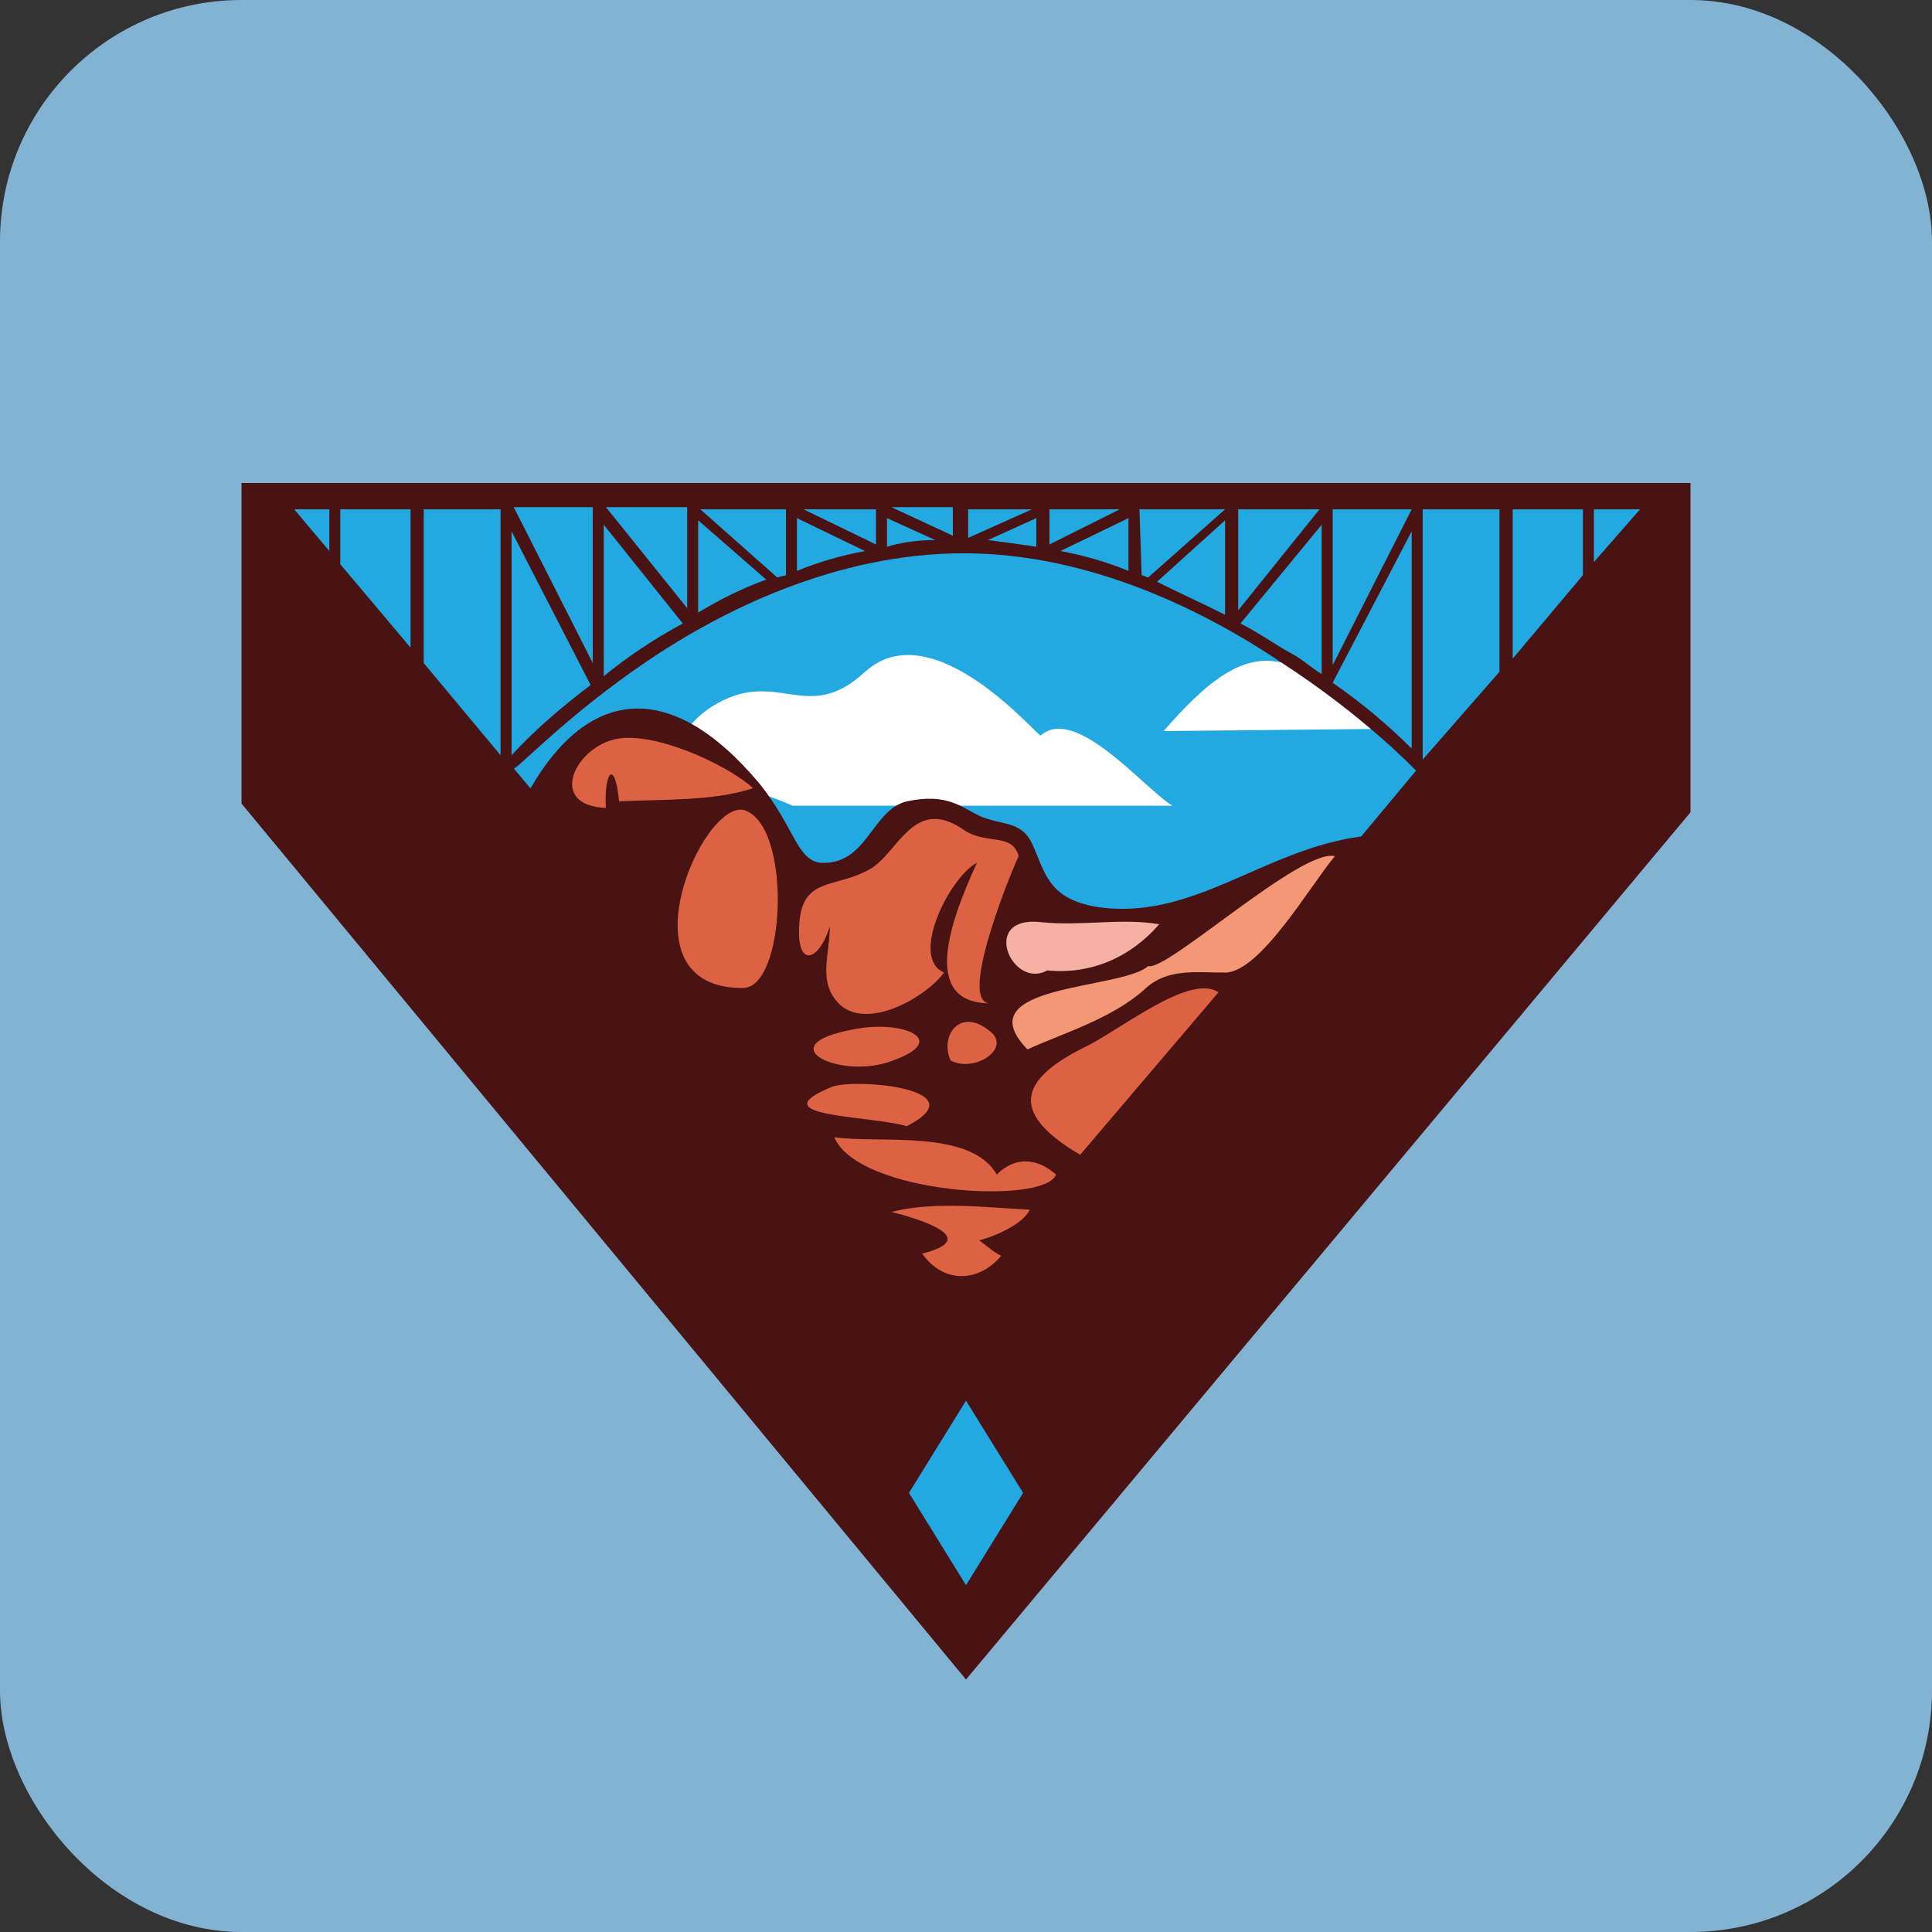 <svg width="32" height="32" viewBox="0 0 32 32" fill="none" xmlns="http://www.w3.org/2000/svg">
<rect x="0" y="0" width="32" height="32" fill="#333333" stroke="none"/>
<rect width="32" height="32" rx="4" fill="#83B3D3"/>
<path d="M4.254 8.182L15.927 21.964L27.564 8.255L4.254 8.182Z" fill="#23A9E1"/>
<path d="M13.127 13.345H19.418C18.946 13.055 17.818 11.673 17.237 12.182C17.2 12.218 15.455 10.109 14.328 11.127C13.346 12.036 12.873 11.018 11.782 11.709C10.473 12.582 12.509 13.055 13.127 13.345ZM22.837 12.073L19.273 12.109C20.691 10.473 21.309 10.655 22.837 12.073Z" fill="white"/>
<path d="M26.4 9.309V8.436H27.164L26.4 9.309ZM8.509 12.727C8.545 12.764 9.382 11.854 10.727 10.945C11.964 10.109 13.854 9.164 15.964 9.164C18.073 9.164 20 10.146 21.236 10.982C22.582 11.854 23.418 12.727 23.454 12.764L22.546 13.854C20.909 14.073 19.745 15.273 18.145 15.018C17.346 14.873 17.309 14.436 17.091 13.964C16.909 13.6 16.618 13.673 16.255 13.527C15.927 13.382 15.709 13.127 15.018 13.273C14.436 13.418 14.364 14.327 13.6 14.291C13.2 14.255 13.164 13.709 12.582 12.982C11.091 11.2 9.731 11.422 8.786 13.058L8.509 12.727ZM5.455 8.436V9.127L4.873 8.436H5.455ZM25.055 8.436H26.218V9.527L25.055 10.909V8.436ZM23.564 12.582V8.436H24.836V11.127L23.564 12.582ZM23.382 8.8V12.4C22.982 12 22.546 11.636 22.073 11.309L23.382 8.8ZM21.891 8.691V11.164C21.709 11.055 21.564 10.909 21.346 10.8C21.091 10.655 20.836 10.473 20.546 10.327L21.891 8.691ZM20.291 8.618V10.182C19.927 10 19.527 9.818 19.164 9.636L20.291 8.618ZM20.509 8.436H21.855L20.509 10.109V8.436ZM22.073 8.436H23.382L22.073 11.018V8.436ZM18.873 8.436H20.291L19.018 9.564C18.982 9.564 18.945 9.527 18.909 9.527L18.873 8.436ZM18.691 8.582V9.455C18.327 9.309 17.964 9.2 17.564 9.127L18.691 8.582ZM17.164 8.582V9.055C16.909 9.018 16.654 8.982 16.364 8.945L17.164 8.582ZM14.691 8.582L15.491 8.945C15.2 8.945 14.945 8.982 14.691 9.055V8.582ZM13.2 8.582L14.327 9.127C13.927 9.2 13.564 9.309 13.2 9.455V8.582ZM14.509 9.018L13.309 8.436H14.509V9.018ZM15.782 8.873L14.764 8.4H15.782V8.873ZM16.036 8.436H17.091L16.036 8.909V8.436ZM17.382 8.436H18.546L17.382 9.018V8.436ZM12.873 9.564L11.6 8.436H13.018V9.527L12.873 9.564ZM11.564 8.618L12.691 9.6C12.291 9.745 11.927 9.927 11.564 10.146V8.618ZM10 8.691L11.309 10.327C10.836 10.582 10.4 10.873 10 11.2V8.691ZM8.473 8.8L9.782 11.345C9.309 11.709 8.873 12.073 8.473 12.509V8.8ZM9.818 10.982L8.509 8.4H9.818V10.982ZM11.382 10.073L10.036 8.4H11.382V10.073ZM6.8 10.727L5.636 9.345V8.436H6.8V10.727ZM7.018 8.436H8.291V12.509L7.018 10.982V8.436ZM4 8V13.309L16 27.818L28 13.454V8H4Z" fill="#491213"/>
<path d="M15.055 24.727L16 23.2L16.946 24.727L16 26.255L15.055 24.727Z" fill="#23A9E1"/>
<path d="M17.891 19.127C16.654 18.4 16.945 17.855 17.963 17.345C18.509 17.091 19.709 16.109 20.182 16.436L17.891 19.127ZM17.054 20.036C16.327 20 15.491 19.891 14.764 20.073C15.2 20.182 16.291 20.509 15.273 20.764C15.636 21.273 16.218 21.236 16.582 20.8C16.436 20.727 16.327 20.618 16.218 20.545C16.618 20.436 16.982 20.218 17.054 20.036ZM17.491 19.454C17.163 19.164 16.8 19.164 16.509 19.454C16.073 18.691 14.545 18.945 13.818 18.836C14.218 19.782 17.309 19.964 17.491 19.454ZM15.018 18.654C14.436 18.473 12.545 18.509 13.782 18C14.182 17.855 16.218 18.036 15.018 18.654ZM15.745 17.564C15.563 17.164 15.891 16.691 16.363 17.055C16.8 17.345 16.145 17.782 15.745 17.564ZM14.691 17.6C13.854 17.855 12.764 17.309 14.109 17.055C14.945 16.873 15.818 17.236 14.691 17.6C14.654 17.6 14.727 17.6 14.691 17.6ZM13.745 15.345C13.563 15.927 13.2 16.036 13.236 15.345C13.273 14.509 13.818 14.727 14.4 14.4C14.873 14.145 15.127 13.164 15.963 13.745C16.327 14 16.764 13.782 16.873 14.182C16.873 14.145 15.818 16.618 16.4 16.618C15.236 16.618 15.745 15.236 16.182 14.291C15.745 14.509 15.054 15.854 15.636 16.109C15.345 16.509 14.4 17.055 13.927 16.654C13.527 16.291 13.745 15.818 13.745 15.345ZM12.291 16.364C10.254 16.364 11.636 13.236 12.327 13.418C13.127 13.673 13.018 16.4 12.291 16.364ZM10.036 13.382C9.091 13.345 9.491 12.436 10.145 12.255C10.764 12.073 12.036 12.655 12.473 13.055C11.818 13.273 10.982 13.236 10.254 13.273C10.182 12.545 10 12.8 10.036 13.382Z" fill="#DC6243"/>
<path d="M17.018 17.382C15.964 16.291 18.582 16.4 19.018 16C19.309 16.109 21.564 14.036 22.109 14.182C21.709 14.655 20.873 16.109 20.291 16.109C19.818 16.109 19.346 16.036 18.982 16.364C18.436 16.873 17.564 17.127 17.018 17.382Z" fill="#F49774"/>
<path d="M17.346 16.073C16.764 16.4 16.218 15.164 17.237 15.273C17.891 15.345 18.582 15.2 19.2 15.309C18.727 15.854 18.073 16.145 17.346 16.073Z" fill="#F4B1A4"/>
</svg>

